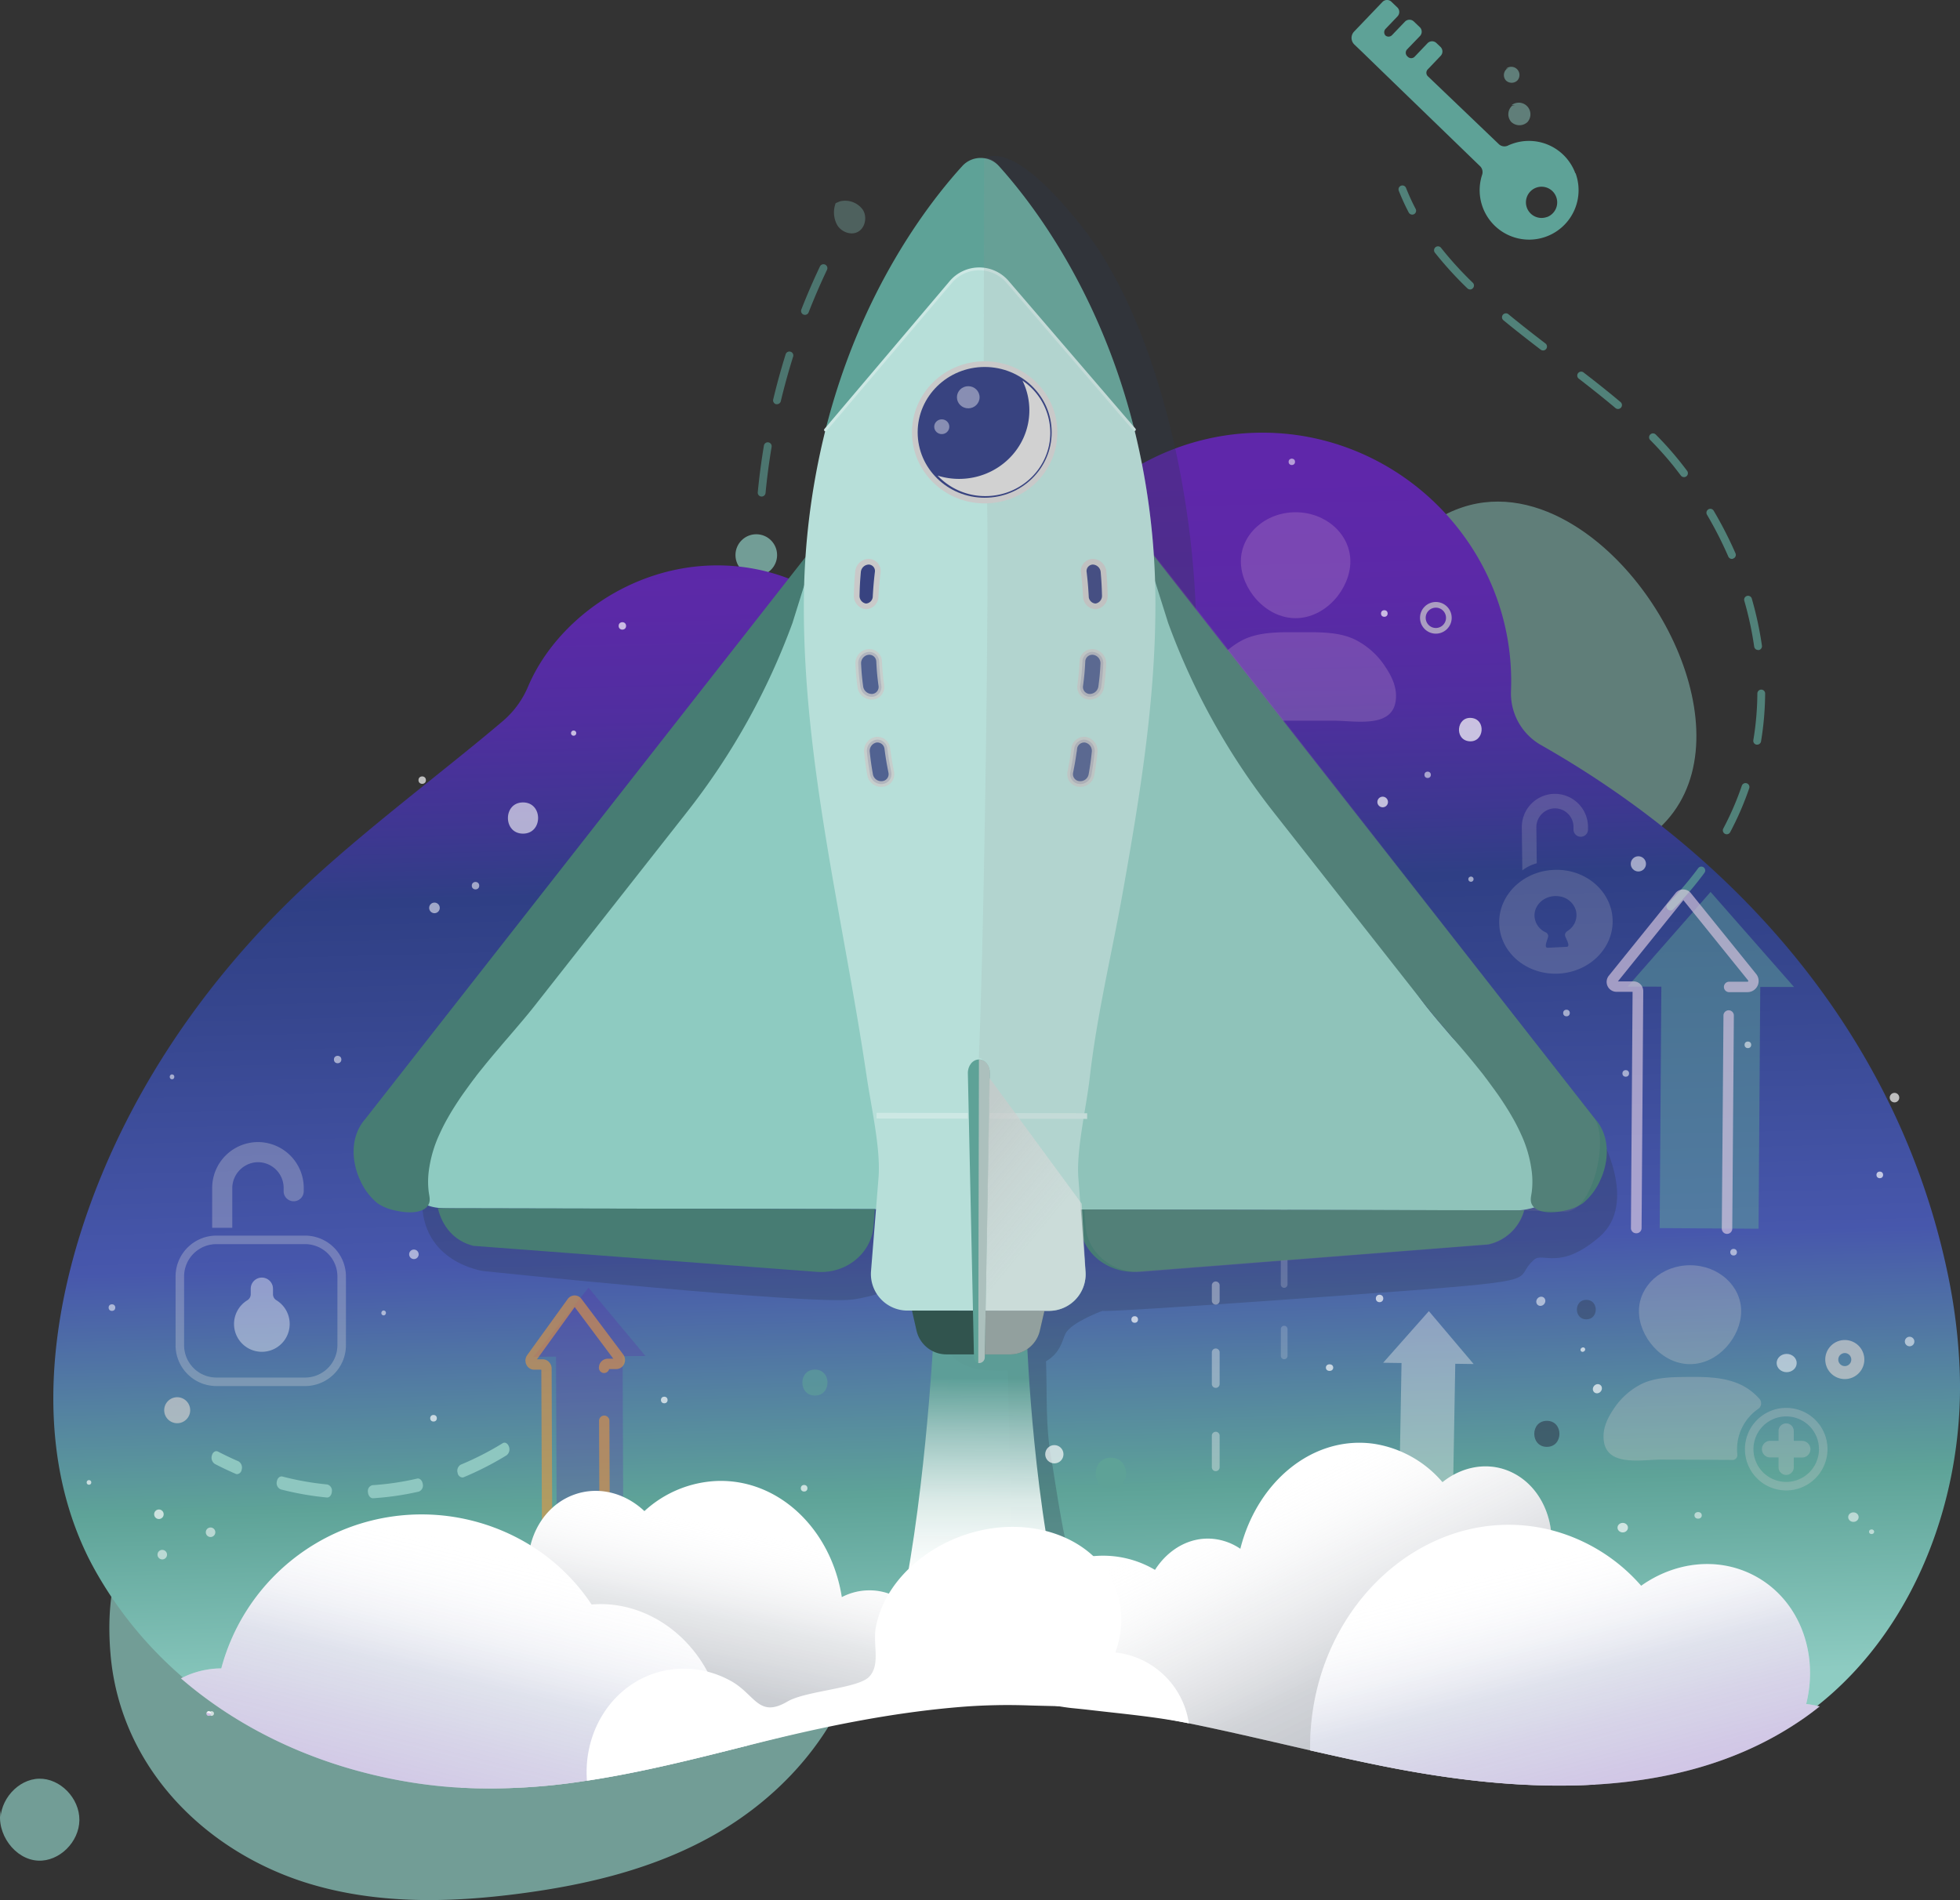 <svg xmlns="http://www.w3.org/2000/svg" xmlns:xlink="http://www.w3.org/1999/xlink" viewBox="0 0 690.33 669.39"><rect x="0" y="0" width="690.33" height="669.39" fill="#333333" stroke="none"/><defs><style>.cls-1{isolation:isolate;}.cls-2,.cls-3,.cls-38,.cls-8{fill:#8ecbc1;}.cls-2,.cls-21,.cls-22,.cls-49,.cls-6{opacity:0.7;}.cls-3,.cls-34,.cls-35{opacity:0.5;}.cls-4{fill:url(#Degradado_sin_nombre_9);}.cls-5{fill:#8ec7c0;}.cls-16,.cls-7{fill:#5ea297;}.cls-32,.cls-36,.cls-37,.cls-8,.cls-9{opacity:0.3;}.cls-10,.cls-21,.cls-27,.cls-49{fill:#cdcdcd;}.cls-11,.cls-29{fill:#2d384c;}.cls-11{opacity:0.28;}.cls-12,.cls-27{opacity:0.2;}.cls-13{fill:#f1c2df;}.cls-14,.cls-16{opacity:0.6;}.cls-15,.cls-31,.cls-43{opacity:0.8;}.cls-16,.cls-19,.cls-47,.cls-48,.cls-49,.cls-50{mix-blend-mode:multiply;}.cls-17{fill:#f8e0ef;}.cls-18,.cls-24{fill:#efefef;}.cls-18,.cls-23,.cls-26{opacity:0.4;}.cls-19{fill:#5f27aa;opacity:0.25;}.cls-20{fill:#e7973e;}.cls-22,.cls-42,.cls-45,.cls-46{fill:none;}.cls-22{stroke:#cdcdcd;}.cls-22,.cls-42,.cls-43,.cls-44,.cls-45,.cls-46{stroke-miterlimit:10;}.cls-22,.cls-43,.cls-44,.cls-45{stroke-width:2px;}.cls-25{fill:#dfdfdf;}.cls-26,.cls-28,.cls-31{fill:#fff;}.cls-30{opacity:0.85;}.cls-32{fill:url(#Degradado_sin_nombre_47);}.cls-33{fill:url(#Degradado_sin_nombre_29);}.cls-34{fill:url(#Degradado_sin_nombre_35);}.cls-35{fill:url(#Degradado_sin_nombre_33);}.cls-36{fill:url(#Degradado_sin_nombre_19);}.cls-37{fill:url(#Degradado_sin_nombre_14);}.cls-39{fill:#477c73;}.cls-40{fill:#b7dfd9;}.cls-41{fill:#31544e;}.cls-42{stroke:#000;}.cls-43,.cls-44{fill:#384380;stroke:#c9c9c9;}.cls-45,.cls-46{stroke:#cde8e4;}.cls-46{stroke-linecap:round;}.cls-47{fill:#969696;opacity:0.15;}.cls-48{fill:url(#Degradado_sin_nombre_104);}.cls-50{fill:#d1d1d1;}</style><linearGradient id="Degradado_sin_nombre_9" x1="445.85" y1="245.55" x2="458.2" y2="720.25" gradientUnits="userSpaceOnUse"><stop offset="0.02" stop-color="#5f27aa"/><stop offset="0.11" stop-color="#5b29a7"/><stop offset="0.19" stop-color="#502e9f"/><stop offset="0.27" stop-color="#3e3791"/><stop offset="0.32" stop-color="#2f3f85"/><stop offset="0.4" stop-color="#36468e"/><stop offset="0.59" stop-color="#4757ac"/><stop offset="0.77" stop-color="#5ea398"/><stop offset="0.92" stop-color="#8eccc2"/></linearGradient><linearGradient id="Degradado_sin_nombre_47" x1="173.58" y1="688.53" x2="173.08" y2="690.56" gradientUnits="userSpaceOnUse"><stop offset="0" stop-color="#fff" stop-opacity="0"/><stop offset="0.01" stop-color="#f7f7fa" stop-opacity="0.02"/><stop offset="0.25" stop-color="#2f3f84" stop-opacity="0.5"/><stop offset="0.3" stop-color="#413692" stop-opacity="0.69"/><stop offset="0.35" stop-color="#512e9f" stop-opacity="0.86"/><stop offset="0.39" stop-color="#5b29a7" stop-opacity="0.96"/><stop offset="0.41" stop-color="#5f27aa"/></linearGradient><linearGradient id="Degradado_sin_nombre_29" x1="445.37" y1="687.48" x2="446.69" y2="502.5" gradientUnits="userSpaceOnUse"><stop offset="0.21" stop-color="#fff"/><stop offset="0.27" stop-color="#fbfdfc"/><stop offset="0.33" stop-color="#eff6f5" stop-opacity="0.99"/><stop offset="0.4" stop-color="#dcebe8" stop-opacity="0.98"/><stop offset="0.46" stop-color="#c0dbd7" stop-opacity="0.96"/><stop offset="0.53" stop-color="#9dc6c0" stop-opacity="0.94"/><stop offset="0.6" stop-color="#73aea4" stop-opacity="0.91"/><stop offset="0.63" stop-color="#5ea297" stop-opacity="0.9"/></linearGradient><linearGradient id="Degradado_sin_nombre_35" x1="479.54" y1="507.62" x2="577.17" y2="704.86" gradientUnits="userSpaceOnUse"><stop offset="0.55" stop-color="#fff" stop-opacity="0"/><stop offset="0.7" stop-color="#a1a6af" stop-opacity="0.27"/><stop offset="0.87" stop-color="#4c5566" stop-opacity="0.51"/><stop offset="1" stop-color="#2d384c" stop-opacity="0.6"/></linearGradient><linearGradient id="Degradado_sin_nombre_33" x1="401.38" y1="513.86" x2="361.71" y2="705.61" gradientUnits="userSpaceOnUse"><stop offset="0.59" stop-color="#fff" stop-opacity="0"/><stop offset="0.63" stop-color="#dcdee1" stop-opacity="0.1"/><stop offset="0.76" stop-color="#7b828f" stop-opacity="0.38"/><stop offset="0.88" stop-color="#414b5d" stop-opacity="0.54"/><stop offset="1" stop-color="#2d384c" stop-opacity="0.6"/></linearGradient><linearGradient id="Degradado_sin_nombre_19" x1="634.14" y1="626.92" x2="686.68" y2="830.03" gradientUnits="userSpaceOnUse"><stop offset="0.04" stop-color="#fff" stop-opacity="0"/><stop offset="0.14" stop-color="#9aa1c3" stop-opacity="0.24"/><stop offset="0.25" stop-color="#2f3f84" stop-opacity="0.5"/><stop offset="0.33" stop-color="#413692" stop-opacity="0.69"/><stop offset="0.42" stop-color="#512e9f" stop-opacity="0.86"/><stop offset="0.49" stop-color="#5b29a7" stop-opacity="0.96"/><stop offset="0.54" stop-color="#5f27aa"/></linearGradient><linearGradient id="Degradado_sin_nombre_14" x1="277.26" y1="632.3" x2="248.35" y2="750.19" gradientUnits="userSpaceOnUse"><stop offset="0" stop-color="#fff" stop-opacity="0"/><stop offset="0.02" stop-color="#f7f7fa" stop-opacity="0.02"/><stop offset="0.39" stop-color="#2f3f84" stop-opacity="0.5"/><stop offset="0.55" stop-color="#413692" stop-opacity="0.69"/><stop offset="0.72" stop-color="#512e9f" stop-opacity="0.86"/><stop offset="0.85" stop-color="#5b29a7" stop-opacity="0.96"/><stop offset="0.94" stop-color="#5f27aa"/></linearGradient><linearGradient id="Degradado_sin_nombre_104" x1="505.77" y1="1283.44" x2="551.91" y2="1321.64" gradientTransform="translate(-76.51 -787.89) rotate(0.12)" gradientUnits="userSpaceOnUse"><stop offset="0.06" stop-color="#c9c9c9" stop-opacity="0.7"/><stop offset="0.76" stop-color="#e3e3e3" stop-opacity="0.5"/></linearGradient></defs><title>Sin título-1</title><g class="cls-1"><g id="Capa_1" data-name="Capa 1"><path class="cls-2" d="M149.47,703c12.68,22.63,35,38.92,59.94,46.32,24,7.12,49.29,6.51,73.84,3.27,23.55-3.11,47.11-8.7,68.15-20.65s39.49-30.78,48.63-55.06c5.65-15,6.88-34.32-3.46-46.07-9.26-10.53-24-11-37.15-10.83l-165.63,2.51c-16.24.24-42.72-6.1-51.43,13.38-4.19,9.37-4.44,22.49-3.53,32.68A85.52,85.52,0,0,0,149.47,703Z" transform="translate(-99.88 -85.54)"/><path class="cls-2" d="M100.13,723.15c-1.65,8.37,5,17.51,13.22,17.87,7.42.33,14.42-6.57,14.49-14.29s-6.79-14.75-14.21-14.58-14,7.54-13.56,15.24" transform="translate(-99.88 -85.54)"/><path class="cls-3" d="M654.38,270.68c37.4,23.14,62.43,87.57,23.13,111.71-15,9.2-30.4,7.67-45.12-.1-19.51-10.3-35.51-27.59-43-48.34-9.19-25.42-3-60.29,25.68-69.73C628.26,259.87,642,263,654.38,270.68Z" transform="translate(-99.88 -85.54)"/><circle class="cls-2" cx="266.37" cy="195.54" r="7.33"/><path class="cls-4" d="M790.1,568.18a203.6,203.6,0,0,0-4.21-33.9c-17.24-82.54-72.75-146.17-143.13-186.2a20.94,20.94,0,0,1-10.7-19c.06-1.47.08-3,.07-4.45-.5-49.37-42.41-88.88-91.72-86.57a87.49,87.49,0,0,0-69.56,40.22,36.68,36.68,0,0,1-28.8,16.58c-10.74.62-21.7,1.72-32.73,3.3a34.55,34.55,0,0,1-22-4.24,70.23,70.23,0,0,0-34.84-9.2c-30.1,0-56.63,19.26-66.58,42.61a32.48,32.48,0,0,1-8.73,12.07c-20.83,17.76-49.71,39.06-72,60.31-24.83,23.66-46.05,51.4-61.43,82.1-22.57,45-36.25,104.2-13.06,151.8.75,1.53,1.53,3,2.36,4.53,23.17,41.81,65.33,67.53,113,75,66.91,10.42,128-22.83,193.5-27.81,49.77-3.78,98.57,12.27,147.52,22s103.38,12.26,145.06-15.2C771.93,665.91,791.93,615.84,790.1,568.18Z" transform="translate(-99.88 -85.54)"/><path class="cls-5" d="M276.87,594a105.51,105.51,0,0,1-14.73,7.53,2.5,2.5,0,0,0-1.08,2.88,1.87,1.87,0,0,0,1.7,1.63,1.46,1.46,0,0,0,.45-.1,108.45,108.45,0,0,0,15.12-7.74,2.65,2.65,0,0,0,.81-3C278.74,594,277.72,593.43,276.87,594Z" transform="translate(-99.88 -85.54)"/><path class="cls-5" d="M246.79,606.43a96.85,96.85,0,0,1-15.74,2.32,2.09,2.09,0,0,0-1.58,2.4c.07,1.26.86,2.23,1.78,2.2h0A99.54,99.54,0,0,0,247.44,611a2.29,2.29,0,0,0,1.34-2.66C248.6,607.06,247.71,606.22,246.79,606.43Z" transform="translate(-99.88 -85.54)"/><path class="cls-5" d="M215.15,608.5a102.83,102.83,0,0,1-15.79-2.79c-.93-.24-1.81.57-2,1.82a2.41,2.41,0,0,0,1.39,2.7A104.45,104.45,0,0,0,215,613.09h.16c.87,0,1.57-1,1.61-2.14A2.2,2.2,0,0,0,215.15,608.5Z" transform="translate(-99.88 -85.54)"/><path class="cls-5" d="M183.45,604.86a1.29,1.29,0,0,1-.57-.11c-2.46-1.07-4.94-2.24-7.36-3.5a2.64,2.64,0,0,1-1-3c.32-1.19,1.29-1.78,2.17-1.32,2.36,1.22,4.77,2.37,7.18,3.41a2.56,2.56,0,0,1,1.14,2.89A1.82,1.82,0,0,1,183.45,604.86Z" transform="translate(-99.88 -85.54)"/><g class="cls-6"><path class="cls-7" d="M688.25,406.28a1.41,1.41,0,0,1-1-.4,1.39,1.39,0,0,1,0-1.95A116.36,116.36,0,0,0,698,391.39a1.37,1.37,0,0,1,2.21,1.63,117.73,117.73,0,0,1-11,12.85A1.37,1.37,0,0,1,688.25,406.28Zm19.81-26.84a1.52,1.52,0,0,1-.65-.16,1.38,1.38,0,0,1-.57-1.86,104.19,104.19,0,0,0,6.55-15.15,1.38,1.38,0,0,1,2.61.88,106.59,106.59,0,0,1-6.73,15.55A1.36,1.36,0,0,1,708.06,379.44Zm10.72-31.57-.23,0a1.37,1.37,0,0,1-1.13-1.58,104.54,104.54,0,0,0,1.42-16.45,1.38,1.38,0,0,1,1.38-1.36h0a1.37,1.37,0,0,1,1.36,1.38,107.61,107.61,0,0,1-1.45,16.88A1.39,1.39,0,0,1,718.78,347.87Zm.3-33.35a1.38,1.38,0,0,1-1.36-1.18,120.47,120.47,0,0,0-3.48-16.16,1.37,1.37,0,1,1,2.64-.76A122.59,122.59,0,0,1,720.45,313a1.39,1.39,0,0,1-1.17,1.56Zm-9.2-32.08a1.39,1.39,0,0,1-1.27-.82,135.73,135.73,0,0,0-7.52-14.76,1.38,1.38,0,0,1,.49-1.88,1.36,1.36,0,0,1,1.88.49,139.39,139.39,0,0,1,7.68,15,1.38,1.38,0,0,1-.72,1.81A1.31,1.31,0,0,1,709.88,282.44ZM693,253.62a1.39,1.39,0,0,1-1.1-.54c-.81-1.07-1.63-2.13-2.46-3.19a117.9,117.9,0,0,0-8.34-9.34,1.37,1.37,0,1,1,1.95-1.93,117.86,117.86,0,0,1,8.54,9.56c.85,1.07,1.69,2.15,2.51,3.24a1.39,1.39,0,0,1-.27,1.93A1.42,1.42,0,0,1,693,253.62Zm-23.25-24a1.36,1.36,0,0,1-.89-.33c-3.64-3.07-7.78-6.38-13-10.42a1.38,1.38,0,0,1,1.68-2.18c5.28,4.06,9.44,7.4,13.12,10.5a1.38,1.38,0,0,1-.89,2.43ZM643.36,209a1.36,1.36,0,0,1-.83-.28c-3.69-2.82-8.52-6.56-13.19-10.41a1.38,1.38,0,0,1,1.76-2.12c4.63,3.82,9.43,7.54,13.1,10.35a1.37,1.37,0,0,1-.84,2.46Zm-25.65-21.49a1.37,1.37,0,0,1-1-.39,128.16,128.16,0,0,1-11.39-12.5,1.38,1.38,0,1,1,2.16-1.71,125,125,0,0,0,11.14,12.24,1.36,1.36,0,0,1,0,1.94A1.35,1.35,0,0,1,617.71,187.53Z" transform="translate(-99.88 -85.54)"/><path class="cls-7" d="M597.27,161.14a1.4,1.4,0,0,1-1.22-.73,80.18,80.18,0,0,1-3.49-7.63,1.37,1.37,0,1,1,2.55-1,77.13,77.13,0,0,0,3.38,7.36,1.39,1.39,0,0,1-.58,1.86A1.43,1.43,0,0,1,597.27,161.14Z" transform="translate(-99.88 -85.54)"/></g><path class="cls-8" d="M394.21,157.1a9.23,9.23,0,0,0,.59,7.81c1.45,2.28,4.55,3.56,7,2.43,2.78-1.28,3.62-5.28,2-7.87a7.68,7.68,0,0,0-8.08-3" transform="translate(-99.88 -85.54)"/><path class="cls-7" d="M654.73,146.59a17.42,17.42,0,0,0-22.36-10.34c-.49.18-1,.38-1.41.59a2.86,2.86,0,0,1-3.2-.54l-25-23.92a1.71,1.71,0,0,1,0-2.41l4.55-4.77a2.23,2.23,0,0,0-.08-3.14l-1.43-1.36a2.22,2.22,0,0,0-3.14.07l-4.54,4.76a1.7,1.7,0,0,1-2.41,0l-.18-.17a1.72,1.72,0,0,1-.06-2.42L600,98.24a2.22,2.22,0,0,0-.07-3.14l-2.1-2a2.21,2.21,0,0,0-3.13.08l-4.53,4.73a1.7,1.7,0,0,1-2.41.06l.15.14a1.72,1.72,0,0,1,0-2.42l4.2-4.4a2.23,2.23,0,0,0-.08-3.14l-2.09-2a2.22,2.22,0,0,0-3.14.07l-10,10.45a3.23,3.23,0,0,0,.09,4.55l3,2.87,2.95,2.87,8.56,8.3,29.79,28.84a2.93,2.93,0,0,1,.71,3,17.42,17.42,0,1,0,32.9-.57Zm-10,15.39a5.5,5.5,0,1,1,3.26-7.06A5.5,5.5,0,0,1,644.76,162Z" transform="translate(-99.88 -85.54)"/><path class="cls-3" d="M633.5,122.58l-1,.17a4.08,4.08,0,0,0-.39,5.7,4.16,4.16,0,0,0,5.74.11,4.1,4.1,0,0,0-5.54-6" transform="translate(-99.88 -85.54)"/><path class="cls-3" d="M631.22,109.74l-.69.12a2.85,2.85,0,0,0-.27,4,2.91,2.91,0,0,0,4,.08,2.88,2.88,0,0,0-3.89-4.23" transform="translate(-99.88 -85.54)"/><g class="cls-9"><path class="cls-10" d="M713.13,547.44c0,8.94-8,18.67-18,18.67s-18-9.73-18-18.67,8-16.17,18-16.17S713.13,538.51,713.13,547.44Z" transform="translate(-99.88 -85.54)"/><path class="cls-10" d="M711.69,596.06a17.33,17.33,0,0,0,.1,1.91,1.73,1.73,0,0,1-1.77,1.9c-5.47-.09-19.22-.11-25-.13-7.44,0-20.57,2.89-20.36-8.43.07-3.32,1.58-6.45,3.43-9.2a25.46,25.46,0,0,1,10.35-9.21c4.83-2.15,10.29-2.24,15.58-2.28,6.92-.06,14.21,0,20.22,3.38a20.94,20.94,0,0,1,5.32,4.32,2.38,2.38,0,0,1-.4,3.54A17.26,17.26,0,0,0,711.69,596.06Z" transform="translate(-99.88 -85.54)"/><path class="cls-10" d="M729,610.6a14.54,14.54,0,1,1,14.54-14.54A14.56,14.56,0,0,1,729,610.6Zm0-26.08a11.54,11.54,0,1,0,11.54,11.54A11.55,11.55,0,0,0,729,584.52Z" transform="translate(-99.88 -85.54)"/><path class="cls-10" d="M734.77,593.13h-3.11v-3.47a2.68,2.68,0,1,0-5.36,0v3.47h-3.1a2.93,2.93,0,0,0,0,5.85h3.1v3.47a2.68,2.68,0,1,0,5.36,0V599h3.11a2.93,2.93,0,0,0,0-5.85Z" transform="translate(-99.88 -85.54)"/></g><path class="cls-11" d="M663.41,485.5,521.22,310.33c0-52-15-114-40.92-145.79C475,158,455.47,133.73,445,142.26l-4.53,5L415.22,283.33s-166,202-166.64,224.54,21.64,25.46,21.64,25.46,115,12,130,10,31-12,31-12-10,35.92,17,37c2.45.1,4.66.08,6.66,0l1.34,65c0,1.12,20.64,5.4,23,6-3.59-.94-8.1-35.06-9-39.58-2.2-11.69-1.47-22.87-1.92-34.65,5.2-3.05,5.7-7.43,6.87-9.77,2-3.92,12.56-7.84,13-8-.16.07.43.67,79-5,83-6,64-5,73-13,3.17-2.82,9,4,23-8S663.41,485.5,663.41,485.5Z" transform="translate(-99.88 -85.54)"/><g class="cls-12"><path class="cls-13" d="M575.49,283.31c0,9.59-8.64,20-19.29,20s-19.28-10.44-19.28-20S545.55,266,556.2,266,575.49,273.73,575.49,283.31Z" transform="translate(-99.88 -85.54)"/><path class="cls-13" d="M569.71,339.43c8,0,22.08,3.11,21.86-9-.07-3.57-1.7-6.92-3.69-9.87a27.25,27.25,0,0,0-11.1-9.88c-4.4-2-9.29-2.33-14.14-2.42H552.36c-4.85.09-9.73.46-14.13,2.42a27.13,27.13,0,0,0-11.1,9.88c-2,3-3.62,6.3-3.69,9.87-.22,12.15,13.87,9,21.85,9Z" transform="translate(-99.88 -85.54)"/></g><g class="cls-14"><path class="cls-7" d="M368.09,260.46H368a1.37,1.37,0,0,1-1.23-1.5c.53-5.49,1.26-11,2.17-16.45a1.37,1.37,0,1,1,2.71.45c-.9,5.37-1.62,10.84-2.14,16.27A1.38,1.38,0,0,1,368.09,260.46Zm5.44-32.53a1.12,1.12,0,0,1-.32,0,1.38,1.38,0,0,1-1-1.66c1.28-5.36,2.77-10.74,4.41-16a1.38,1.38,0,0,1,2.63.82c-1.63,5.19-3.1,10.51-4.37,15.81A1.37,1.37,0,0,1,373.53,227.93Zm9.87-31.47a1.43,1.43,0,0,1-.5-.09,1.38,1.38,0,0,1-.78-1.79c2-5.13,4.22-10.25,6.58-15.23a1.38,1.38,0,0,1,2.49,1.18c-2.34,4.92-4.53,10-6.51,15.06A1.38,1.38,0,0,1,383.4,196.46Z" transform="translate(-99.88 -85.54)"/></g><g class="cls-15"><polygon class="cls-16" points="631.88 347.71 602.48 314.21 573.24 347.56 585.14 347.59 584.55 432.64 619.38 432.87 619.98 347.68 631.88 347.71"/><g class="cls-6"><path class="cls-17" d="M708.13,520.22h0a1.84,1.84,0,0,1-1.82-1.85l.59-75.1a1.84,1.84,0,0,1,1.84-1.82h0a1.83,1.83,0,0,1,1.82,1.85L710,518.4A1.84,1.84,0,0,1,708.13,520.22Z" transform="translate(-99.88 -85.54)"/></g><g class="cls-6"><path class="cls-17" d="M676.13,520h0a1.82,1.82,0,0,1-1.82-1.84l.58-83.22h-5.67a3.48,3.48,0,0,1-2.7-5.66L690,400.18a3.46,3.46,0,0,1,2.71-1.3h0a3.44,3.44,0,0,1,2.71,1.3l23,28.48a3.93,3.93,0,0,1-3.05,6.4h-6.61a1.84,1.84,0,0,1,0-3.67h6.61a.23.23,0,0,0,.23-.15.25.25,0,0,0,0-.28l-22.82-28.3-23.06,28.61,5.47,0a3.42,3.42,0,0,1,2.46,1,3.46,3.46,0,0,1,1,2.47l-.59,83.4A1.82,1.82,0,0,1,676.13,520Z" transform="translate(-99.88 -85.54)"/></g></g><polygon class="cls-18" points="519.03 480.53 503.26 461.89 487.16 480.08 493.63 480.17 492.72 531.58 511.65 531.91 512.56 480.44 519.03 480.53"/><polygon class="cls-19" points="227.32 477.69 207.29 453.63 187.83 478 195.84 477.93 196.09 545.52 219.55 545.44 219.3 477.75 227.32 477.69"/><g class="cls-14"><path class="cls-20" d="M293.87,632.88a3,3,0,0,1-2.23-1,3.2,3.2,0,0,1-.87-2.21l-.23-61.61-2.47,0a3,3,0,0,1-2.75-1.69,3.28,3.28,0,0,1,.24-3.44L299.8,543.2a3,3,0,0,1,2.46-1.29h0a3,3,0,0,1,2.44,1.24l14.67,19.53a3.25,3.25,0,0,1,.31,3.43,3.05,3.05,0,0,1-2.73,1.74l-2.53,0a1.83,1.83,0,0,1-1.77,1.39h0a1.83,1.83,0,0,1-1.83-1.83,3.16,3.16,0,0,1,3.07-3.22l2,0L302.3,546,289,564.41h2a2.94,2.94,0,0,1,2.17.89,3.23,3.23,0,0,1,1,2.3l.23,61.62,16.62-.06-.15-43.09a1.82,1.82,0,0,1,1.82-1.84h0a1.83,1.83,0,0,1,1.83,1.83l.16,43.54a3.15,3.15,0,0,1-3.09,3.22l-17.76.07Z" transform="translate(-99.88 -85.54)"/></g><circle class="cls-21" cx="62.41" cy="496.8" r="4.58"/><g class="cls-6"><path class="cls-10" d="M749.65,571.37a6.88,6.88,0,1,1,6.26-9.7h0a6.88,6.88,0,0,1-6.26,9.7Zm0-9.17a2.22,2.22,0,0,0-.94.21,2.29,2.29,0,1,0,3,1.14h0A2.31,2.31,0,0,0,749.64,562.2Z" transform="translate(-99.88 -85.54)"/></g><circle class="cls-22" cx="505.72" cy="217.65" r="4.58"/><g class="cls-23"><path class="cls-24" d="M528.07,603.81a1.37,1.37,0,0,1-1.37-1.38v-11a1.38,1.38,0,1,1,2.75,0v11A1.38,1.38,0,0,1,528.07,603.81Zm0-29.34a1.37,1.37,0,0,1-1.37-1.38v-11a1.38,1.38,0,1,1,2.75,0v11A1.38,1.38,0,0,1,528.07,574.47Zm0-29.34a1.37,1.37,0,0,1-1.37-1.38v-5.5a1.38,1.38,0,0,1,2.75,0v5.5A1.38,1.38,0,0,1,528.07,545.13Z" transform="translate(-99.88 -85.54)"/></g><g class="cls-12"><path class="cls-24" d="M552.17,564.38A1.18,1.18,0,0,1,551,563.2v-9.43a1.18,1.18,0,0,1,2.36,0v9.43A1.18,1.18,0,0,1,552.17,564.38Zm0-25.15a1.18,1.18,0,0,1-1.18-1.18v-9.43a1.18,1.18,0,0,1,2.36,0v9.43A1.18,1.18,0,0,1,552.17,539.23Zm0-25.15A1.18,1.18,0,0,1,551,512.9v-4.72a1.18,1.18,0,0,1,2.36,0v4.72A1.18,1.18,0,0,1,552.17,514.08Z" transform="translate(-99.88 -85.54)"/></g><g class="cls-9"><path class="cls-25" d="M207.34,573.83H176.09a14.39,14.39,0,0,1-14.37-14.38V535.21a14.39,14.39,0,0,1,14.37-14.38h31.25a14.4,14.4,0,0,1,14.38,14.38v24.24A14.4,14.4,0,0,1,207.34,573.83Zm-31.25-50a11.38,11.38,0,0,0-11.37,11.38v24.24a11.39,11.39,0,0,0,11.37,11.38h31.25a11.4,11.4,0,0,0,11.38-11.38V535.21a11.39,11.39,0,0,0-11.38-11.38Z" transform="translate(-99.88 -85.54)"/></g><path class="cls-26" d="M201.91,551.94A9.8,9.8,0,1,1,187,543.6a2.49,2.49,0,0,0,1.19-2.12v-1.94a3.92,3.92,0,1,1,7.84,0v1.94a2.45,2.45,0,0,0,1.18,2.1A9.78,9.78,0,0,1,201.91,551.94Z" transform="translate(-99.88 -85.54)"/><g class="cls-9"><path class="cls-25" d="M190.74,487.88h0A16.17,16.17,0,0,0,174.61,504v14.08h7.08V504.28a9.21,9.21,0,0,1,8.17-9.27,9.05,9.05,0,0,1,9.92,9v1.18a3.54,3.54,0,0,0,7.08,0V504A16.17,16.17,0,0,0,190.74,487.88Z" transform="translate(-99.88 -85.54)"/></g><path class="cls-27" d="M647,392c-11,.54-19.56,9.16-19.07,19.25s9.83,17.82,20.86,17.28,19.56-9.15,19.06-19.24S658,391.41,647,392Zm4.92,21.59a1.55,1.55,0,0,0-.83,1.51c.21,1,2.17,3.95.53,4l-6.57.32c-1.64.08,0-3,.13-4.07a1.53,1.53,0,0,0-1-1.41,6.66,6.66,0,0,1-3.83-5.59c-.21-4.22,3.84-7.74,8.67-7.05a7.07,7.07,0,0,1,5.86,4.82A6.55,6.55,0,0,1,651.91,413.54Z" transform="translate(-99.88 -85.54)"/><g class="cls-12"><path class="cls-10" d="M647.4,365.2h0A11.68,11.68,0,0,0,635.88,377l.17,15.17a14.86,14.86,0,0,1,5.09-2.51L641,377.12a6.67,6.67,0,0,1,5.83-6.77,6.55,6.55,0,0,1,7.25,6.43v.85a2.56,2.56,0,1,0,5.11-.06v-.85A11.68,11.68,0,0,0,647.4,365.2Z" transform="translate(-99.88 -85.54)"/></g><g class="cls-14"><path class="cls-28" d="M284.09,379.22c7.08,0,7.09-11,0-11s-7.09,11,0,11Z" transform="translate(-99.88 -85.54)"/></g><path class="cls-7" d="M491.14,610.06c7.08,0,7.09-11,0-11s-7.09,11,0,11Z" transform="translate(-99.88 -85.54)"/><g class="cls-6"><path class="cls-28" d="M617.34,346.68c5.29.5,6.08-7.71.79-8.22s-6.08,7.71-.79,8.22Z" transform="translate(-99.88 -85.54)"/></g><g class="cls-14"><path class="cls-29" d="M644.7,595.25c5.9,0,5.91-9.17,0-9.17s-5.91,9.17,0,9.17Z" transform="translate(-99.88 -85.54)"/></g><g class="cls-23"><path class="cls-29" d="M658.6,550.33c4.42,0,4.43-6.88,0-6.88s-4.43,6.88,0,6.88Z" transform="translate(-99.88 -85.54)"/></g><g class="cls-14"><path class="cls-7" d="M386.91,577.18c5.9,0,5.91-9.16,0-9.16s-5.91,9.16,0,9.16Z" transform="translate(-99.88 -85.54)"/></g><g class="cls-15"><g class="cls-30"><circle class="cls-28" cx="662.08" cy="413.9" r="1.17"/><circle class="cls-31" cx="672.58" cy="472.6" r="1.68"/><circle class="cls-31" cx="610.59" cy="441.13" r="1.17"/><circle class="cls-31" cx="572.6" cy="378.15" r="1.17"/><circle class="cls-31" cx="615.62" cy="368.08" r="1.17"/><circle class="cls-31" cx="551.73" cy="356.87" r="1.17"/><circle class="cls-28" cx="667.26" cy="386.68" r="1.68"/><circle class="cls-31" cx="577.05" cy="304.33" r="2.68"/></g><g class="cls-30"><ellipse class="cls-28" cx="657.37" cy="560.97" rx="0.85" ry="0.75" transform="translate(-300.43 371.54) rotate(-33.57)"/><ellipse class="cls-31" cx="642.56" cy="543.92" rx="1.68" ry="1.53" transform="translate(-289.66 584.64) rotate(-48.87)"/><ellipse class="cls-31" cx="652.79" cy="534.46" rx="1.84" ry="1.68"/><ellipse class="cls-28" cx="571.54" cy="538.17" rx="1.84" ry="1.68"/><ellipse class="cls-31" cx="659.19" cy="539.61" rx="0.9" ry="0.82"/><ellipse class="cls-28" cx="662.48" cy="574.71" rx="1.68" ry="1.53" transform="translate(-306.03 610.19) rotate(-48.87)"/><ellipse class="cls-31" cx="598.09" cy="533.84" rx="1.29" ry="1.17"/><ellipse class="cls-28" cx="468.28" cy="481.79" rx="1.29" ry="1.17"/><ellipse class="cls-31" cx="629.28" cy="480.18" rx="3.53" ry="3.22"/></g><g class="cls-30"><circle class="cls-28" cx="486.99" cy="282.53" r="1.87"/><circle class="cls-31" cx="552.93" cy="418.28" r="1.87"/><circle class="cls-28" cx="485.89" cy="457.43" r="1.31"/><circle class="cls-31" cx="518.08" cy="309.72" r="0.92"/></g><g class="cls-30"><circle class="cls-28" cx="283.22" cy="524.29" r="1.17"/><circle class="cls-28" cx="399.65" cy="464.84" r="1.17"/><circle class="cls-28" cx="233.96" cy="493.2" r="1.17"/><circle class="cls-28" cx="371.35" cy="512.31" r="3.22"/></g><g class="cls-30"><ellipse class="cls-31" cx="234.99" cy="548.04" rx="0.86" ry="0.81" transform="translate(-445.99 596.25) rotate(-79.75)"/><circle class="cls-31" cx="145.78" cy="441.88" r="1.68"/><circle class="cls-28" cx="166.71" cy="561.76" r="1.68"/><circle class="cls-31" cx="74.16" cy="539.79" r="1.68"/><circle class="cls-28" cx="31.34" cy="522.24" r="0.82"/><circle class="cls-28" cx="152.69" cy="499.63" r="1.17"/><circle class="cls-31" cx="39.43" cy="460.65" r="1.17"/><circle class="cls-28" cx="55.97" cy="533.45" r="1.68"/><path class="cls-28" d="M175.24,689.24a.82.82,0,1,1-.77-.87A.81.81,0,0,1,175.24,689.24Z" transform="translate(-99.88 -85.54)"/></g><g class="cls-30"><circle class="cls-31" cx="153.02" cy="319.84" r="1.87"/><circle class="cls-28" cx="202.04" cy="258.27" r="0.92"/></g><g class="cls-30"><ellipse class="cls-31" cx="160.48" cy="464.9" rx="0.86" ry="0.81" transform="translate(-408.35 527.61) rotate(-88.5)"/><circle class="cls-31" cx="57.15" cy="547.68" r="1.68"/></g><g class="cls-30"><circle class="cls-28" cx="219.2" cy="220.5" r="1.31"/><circle class="cls-31" cx="118.92" cy="373.26" r="1.31"/><circle class="cls-31" cx="167.48" cy="312.01" r="1.31"/><circle class="cls-28" cx="148.7" cy="274.83" r="1.31"/></g><g class="cls-30"><circle class="cls-28" cx="487.57" cy="216.13" r="1.17"/></g><g class="cls-30"><circle class="cls-31" cx="454.99" cy="162.7" r="1.13"/><circle class="cls-31" cx="502.83" cy="272.96" r="1.13"/></g></g><path class="cls-28" d="M174.23,689.24a.82.82,0,1,1-.76-.87A.81.81,0,0,1,174.23,689.24Z" transform="translate(-99.88 -85.54)"/><path class="cls-32" d="M174.23,689.24a.82.82,0,1,1-.76-.87A.81.81,0,0,1,174.23,689.24Z" transform="translate(-99.88 -85.54)"/><path class="cls-33" d="M461.6,558s2.29,61,13.75,100.85c3.49,12.12-62.76,13.15-59.59,0C425.39,618.93,428.6,558,428.6,558Z" transform="translate(-99.88 -85.54)"/><path class="cls-28" d="M671.11,667.06c0,1,0,2.09,0,3.22a140.75,140.75,0,0,1-1.34,15.55,124.35,124.35,0,0,1-3.2,15.79c-.24.88-.49,1.74-.77,2.58a53.17,53.17,0,0,1-4.14,10c-24.65,1.45-50.15-1.61-74.32-6.42-8.65-1.73-17.31-3.65-26-5.62-14.24-3.24-28.48-6.63-42.75-9.53-11.46-2.32-23-4.33-34.47-5.67-2.13-.25-4.27-.47-6.4-.68-5-.48-10.09-.82-15.14-1-4-.14-8-.19-11.95-.1A53.54,53.54,0,0,1,454.42,658c5.16-12.07,14.81-21.11,27.09-23.7a33,33,0,0,1,3.52-.55,35.91,35.91,0,0,1,21.65,4.84c4.81-7.53,12.78-12,21.24-10.84a20.6,20.6,0,0,1,8.82,3.41c6-23.88,25.72-40,47-37a39.63,39.63,0,0,1,24.19,13.53c7.28-5.84,16.81-7.4,25-3.17,7.4,3.82,12.06,11.43,13.19,20a32.39,32.39,0,0,1-.39,10.55C659.84,636.46,671,650.26,671.11,667.06Z" transform="translate(-99.88 -85.54)"/><path class="cls-28" d="M477.73,686.31c-5-.48-10.09-.82-15.14-1-4-.14-8-.19-11.95-.1-3.71.07-7.41.24-11.14.52-25.88,2-51.07,8.34-76.22,14.7-18.84,4.76-37.65,9.52-56.69,12.4a215.11,215.11,0,0,1-44.36,2.49c-3.24-7.48-4.76-18.05-5.21-27.9a133.7,133.7,0,0,1,.14-15.27c.08-1.1.17-2.15.28-3.14,1.72-16.34,14.28-28.59,28.58-28.44a30.18,30.18,0,0,1,.71-10.64c2-8.09,7.4-14.87,15.12-17.76,8.71-3.26,18.16-.73,25,5.71a40.17,40.17,0,0,1,25.67-10.62c21.75-.69,40.12,17.08,43.85,40.93a21,21,0,0,1,9.22-2.39,20.54,20.54,0,0,1,7.36,1.16,23.9,23.9,0,0,1,13,11.62,36.94,36.94,0,0,1,25.79-1.54c.92.3,1.83.62,2.71,1a37.73,37.73,0,0,1,17.78,15.19A44.89,44.89,0,0,1,477.73,686.31Z" transform="translate(-99.88 -85.54)"/><path class="cls-34" d="M671.11,667.06c0,1,0,2.09,0,3.22a140.75,140.75,0,0,1-1.34,15.55,124.35,124.35,0,0,1-3.2,15.79c-.24.88-.49,1.74-.77,2.58a53.17,53.17,0,0,1-4.14,10c-24.65,1.45-50.15-1.61-74.32-6.42-8.65-1.73-17.31-3.65-26-5.62-14.24-3.24-28.48-6.63-42.75-9.53-11.46-2.32-23-4.33-34.47-5.67-2.13-.25-4.27-.47-6.4-.68-5-.48-10.09-.82-15.14-1-4-.14-8-.19-11.95-.1A53.54,53.54,0,0,1,454.42,658c5.16-12.07,14.81-21.11,27.09-23.7a33,33,0,0,1,3.52-.55,35.91,35.91,0,0,1,21.65,4.84c4.81-7.53,12.78-12,21.24-10.84a20.6,20.6,0,0,1,8.82,3.41c6-23.88,25.72-40,47-37a39.63,39.63,0,0,1,24.19,13.53c7.28-5.84,16.81-7.4,25-3.17,7.4,3.82,12.06,11.43,13.19,20a32.39,32.39,0,0,1-.39,10.55C659.84,636.46,671,650.26,671.11,667.06Z" transform="translate(-99.88 -85.54)"/><path class="cls-35" d="M477.73,686.31c-5-.48-10.09-.82-15.14-1-4-.14-8-.19-11.95-.1-3.71.07-7.41.24-11.14.52-25.88,2-51.07,8.34-76.22,14.7-18.84,4.76-37.65,9.52-56.69,12.4a215.11,215.11,0,0,1-44.36,2.49c-3.24-7.48-4.76-18.05-5.21-27.9a133.7,133.7,0,0,1,.14-15.27c.08-1.1.17-2.15.28-3.14,1.72-16.34,14.28-28.59,28.58-28.44a30.18,30.18,0,0,1,.71-10.64c2-8.09,7.4-14.87,15.12-17.76,8.71-3.26,18.16-.73,25,5.71a40.17,40.17,0,0,1,25.67-10.62c21.75-.69,40.12,17.08,43.85,40.93a21,21,0,0,1,9.22-2.39,20.54,20.54,0,0,1,7.36,1.16,23.9,23.9,0,0,1,13,11.62,36.94,36.94,0,0,1,25.79-1.54c.92.3,1.83.62,2.71,1a37.73,37.73,0,0,1,17.78,15.19A44.89,44.89,0,0,1,477.73,686.31Z" transform="translate(-99.88 -85.54)"/><path class="cls-28" d="M740.78,686.68q-3.9,3.14-8.12,5.9c-21.19,14-45.66,20.18-71,21.65-24.65,1.45-50.15-1.61-74.32-6.42-8.65-1.73-17.31-3.65-26-5.62a84.46,84.46,0,0,1,1-14.54c6.41-41.19,41.43-69.95,78.23-64.23,1.9.3,3.76.68,5.6,1.14a62.89,62.89,0,0,1,31.74,19.62c11.74-8.33,26.77-10.29,39.51-3.75,15.22,7.82,22.5,25.39,19.18,42.82-.16.87-.36,1.73-.57,2.59A38.79,38.79,0,0,1,740.78,686.68Z" transform="translate(-99.88 -85.54)"/><path class="cls-36" d="M740.78,686.68q-3.9,3.14-8.12,5.9c-21.19,14-45.66,20.18-71,21.65-24.65,1.45-50.15-1.61-74.32-6.42-8.65-1.73-17.31-3.65-26-5.62a84.46,84.46,0,0,1,1-14.54c6.41-41.19,41.43-69.95,78.23-64.23,1.9.3,3.76.68,5.6,1.14a62.89,62.89,0,0,1,31.74,19.62c11.74-8.33,26.77-10.29,39.51-3.75,15.22,7.82,22.5,25.39,19.18,42.82-.16.87-.36,1.73-.57,2.59A38.79,38.79,0,0,1,740.78,686.68Z" transform="translate(-99.88 -85.54)"/><path class="cls-28" d="M363.28,700.44c-18.84,4.76-37.65,9.52-56.69,12.4a215.11,215.11,0,0,1-44.36,2.49,166.2,166.2,0,0,1-16.61-1.73c-30.85-4.8-59.4-17.27-82-36.79a31,31,0,0,1,14.2-3.52,73,73,0,0,1,108.91-43.35,70.24,70.24,0,0,1,21.52,20.84c16.34-1.41,32.42,8,40.78,23.63a49.29,49.29,0,0,1,5.83,23.26A51.89,51.89,0,0,1,363.28,700.44Z" transform="translate(-99.88 -85.54)"/><path class="cls-37" d="M363.28,700.44c-18.84,4.76-37.65,9.52-56.69,12.4a215.11,215.11,0,0,1-44.36,2.49,166.2,166.2,0,0,1-16.61-1.73c-30.85-4.8-59.4-17.27-82-36.79a31,31,0,0,1,14.2-3.52,73,73,0,0,1,108.91-43.35,70.24,70.24,0,0,1,21.52,20.84c16.34-1.41,32.42,8,40.78,23.63a49.29,49.29,0,0,1,5.83,23.26A51.89,51.89,0,0,1,363.28,700.44Z" transform="translate(-99.88 -85.54)"/><path class="cls-28" d="M494.7,658.72a34.44,34.44,0,0,1-2,9,42.2,42.2,0,0,1-10.5,15.68,35.89,35.89,0,0,1,1.95,3.62c-2.13-.25-16.49-.5-21.54-.67-4-.14-8-.19-11.95-.1-3.71.07-7.41.24-11.14.52-25.88,2-51.07,7.34-76.22,13.7-18.84,4.76-37.65,9.52-56.69,12.4-1.36-17.71,9.18-34.1,25.79-38.44a33.53,33.53,0,0,1,16.65,0,35.21,35.21,0,0,1,8.35,3.34c8.54,4.8,9.64,13.17,19.86,7.18,6.45-3.77,24.63-4.57,28.67-8.63,4.21-4.23,1.28-11.63,2.43-17.57A36,36,0,0,1,412.91,647c5.88-9.77,16-17.08,26.64-20.7,17.21-5.86,34.87-2.42,45.48,7.51a30.39,30.39,0,0,1,9.67,24.94Z" transform="translate(-99.88 -85.54)"/><path class="cls-28" d="M518.6,692.66c-11.46-2.32-23-3.33-34.47-4.67-2.13-.25-4.27-.47-6.4-.68-5-.48-10.09-1.82-15.14-2a29.35,29.35,0,0,1,27-17.79,29,29,0,0,1,3.11.16A29.33,29.33,0,0,1,518.6,692.66Z" transform="translate(-99.88 -85.54)"/><path class="cls-38" d="M651.32,502.66v.1c-.1,5.13-11.83,9.19-17.08,9.18l-377-.73c-12.42,0-12.36-7-9.93-13.74,17.46-48.2,125.18-184.79,133-206l8.47-17.95,58.16-60.24,58.24,69.52s79.18,134.55,97,157.25c2.42,3.08,5.25,6.39,8.25,9.88C623,464.57,651.67,482.34,651.32,502.66Z" transform="translate(-99.88 -85.54)"/><path class="cls-39" d="M651.08,512c-4.31,1-9.29,1-11.28-1.57-1.23-1.58-.66-3.25-.42-5a29,29,0,0,0,0-7.15,44,44,0,0,0-3.84-13.3c-.78-1.72-1.65-3.46-2.61-5.17-.58-1-1.17-2.05-1.8-3.07-1.24-2-2.58-4.07-4-6.07-.25-.33-.48-.67-.71-1-1-1.33-1.94-2.65-2.94-4-.25-.31-.51-.64-.76-1-.75-1-1.52-1.94-2.3-2.9-1.79-2.24-3.62-4.44-5.44-6.57l-1.55-1.83c-.52-.59-1-1.2-1.54-1.78s-1-1.19-1.5-1.77c-3-3.5-5.84-6.81-8.26-9.89l-53.54-68.1A242.33,242.33,0,0,1,511.32,305l-9.1-28.86a0,0,0,0,1,0,0l159.48,203.6c5.28,6,5,14.66,1.82,21.54a22,22,0,0,1-6.14,8.15A17.17,17.17,0,0,1,651.08,512Z" transform="translate(-99.88 -85.54)"/><path class="cls-39" d="M239.18,512c4.31,1,9.3,1,11.28-1.57,1.23-1.58.66-3.25.42-5a29,29,0,0,1,0-7.15,44,44,0,0,1,3.85-13.3c.78-1.72,1.65-3.46,2.61-5.17.57-1,1.17-2.05,1.79-3.07,1.25-2,2.58-4.07,4-6.07.25-.33.48-.67.72-1q1.43-2,2.93-4c.25-.31.51-.64.76-1,.75-1,1.52-1.94,2.3-2.9,1.79-2.24,3.63-4.44,5.45-6.57l1.54-1.83c.53-.59,1-1.2,1.54-1.78l1.51-1.77c3-3.5,5.84-6.81,8.25-9.89l53.54-68.1A242.62,242.62,0,0,0,379,305L388,276.16s0,0,0,0L228.53,479.75c-5.27,6-5,14.66-1.82,21.54a22,22,0,0,0,6.14,8.15A17.32,17.32,0,0,0,239.18,512Z" transform="translate(-99.88 -85.54)"/><path class="cls-39" d="M500.83,533.53,624,523.93a16.9,16.9,0,0,0,12.7-12l-156.87-.31.45,5.72C481,527.07,490.28,534.35,500.83,533.53Z" transform="translate(-99.88 -85.54)"/><path class="cls-39" d="M387.57,533.6l-121-9.17c-6.93-1.77-10.95-7-12.47-13.24l153.92.3-.47,6C406.78,527.15,397.82,534.37,387.57,533.6Z" transform="translate(-99.88 -85.54)"/><path class="cls-7" d="M499.42,236.88l-44.74-52.11a13.14,13.14,0,0,0-19.87.06L390.62,237C403,187.82,427.27,156.69,438.84,144a8.71,8.71,0,0,1,12.83,0C463.16,156.73,487.24,187.86,499.42,236.88Z" transform="translate(-99.88 -85.54)"/><path class="cls-40" d="M506.83,299.29c-.07,33.68-5.53,67-11.41,100.12-3.75,21.19-9.14,43.32-11.67,65.35-.49,4.35-1.32,9.13-2.11,14-1.25,7.72-2.42,15.53-1.94,21.83l2.52,33.05a12.89,12.89,0,0,1-13.05,13.7l-49.52-.1a12.88,12.88,0,0,1-13-13.75l2.65-33c.5-6.35-.57-14.16-1.85-21.84-.8-4.84-1.69-9.62-2.33-13.94C397,409.69,382.92,354.76,383,299.05A255.62,255.62,0,0,1,390.62,237l44.19-52.14a13.14,13.14,0,0,1,19.87-.06l44.74,52.11A255.25,255.25,0,0,1,506.83,299.29Z" transform="translate(-99.88 -85.54)"/><path class="cls-41" d="M467.74,547.3l-1.64,7.1a10.81,10.81,0,0,1-10.61,8.27l-22.21,0a10.8,10.8,0,0,1-10.58-8.32l-1.61-7.11" transform="translate(-99.88 -85.54)"/><path class="cls-42" d="M444.21,510.46a19.88,19.88,0,0,0,.55-2.57s0,0,0,0" transform="translate(-99.88 -85.54)"/><path class="cls-7" d="M444.66,458.79h0c2.16,0,3.91,2.2,3.86,4.87l-1.8,100c-.15,2.8-3.64,2.81-3.8,0l-2.15-100C440.71,461,442.47,458.78,444.66,458.79Z" transform="translate(-99.88 -85.54)"/><path class="cls-43" d="M407.16,331h0a3.44,3.44,0,0,0,3.13-4c-.44-3.33-.59-5-.77-8.37a3.47,3.47,0,0,0-3.81-3.41h0a4,4,0,0,0-3.55,4.13c.17,3.3.32,4.95.75,8.22A4.09,4.09,0,0,0,407.16,331Z" transform="translate(-99.88 -85.54)"/><path class="cls-43" d="M410.78,361.71h0a3.46,3.46,0,0,0,3-4.18c-.65-3.28-.93-4.92-1.37-8.23a3.54,3.54,0,0,0-4-3.16h0a4,4,0,0,0-3.2,4.28c.35,3.27.58,4.9,1.14,8.13A4,4,0,0,0,410.78,361.71Z" transform="translate(-99.88 -85.54)"/><path class="cls-44" d="M406,283.43h0a3.26,3.26,0,0,1,3,3.83c-.38,3.3-.52,5-.72,8.3a3.55,3.55,0,0,1-3.45,3.6h0a3.72,3.72,0,0,1-3.21-3.94c.09-3.31.18-5,.46-8.23A3.88,3.88,0,0,1,406,283.43Z" transform="translate(-99.88 -85.54)"/><path class="cls-43" d="M483.48,331h0a3.44,3.44,0,0,1-3.13-4c.44-3.33.59-5,.77-8.37a3.47,3.47,0,0,1,3.81-3.41h0a4,4,0,0,1,3.55,4.13c-.17,3.3-.32,4.95-.75,8.22A4.09,4.09,0,0,1,483.48,331Z" transform="translate(-99.88 -85.54)"/><path class="cls-43" d="M479.86,361.71h0a3.46,3.46,0,0,1-3-4.18c.65-3.28.92-4.92,1.37-8.23a3.54,3.54,0,0,1,4-3.16h0a4,4,0,0,1,3.2,4.28c-.35,3.27-.58,4.9-1.14,8.13A4,4,0,0,1,479.86,361.71Z" transform="translate(-99.88 -85.54)"/><path class="cls-44" d="M484.67,283.43h0a3.28,3.28,0,0,0-3.05,3.83c.39,3.3.53,5,.72,8.3a3.56,3.56,0,0,0,3.46,3.6h0a3.72,3.72,0,0,0,3.21-3.94c-.09-3.31-.19-5-.46-8.23A3.89,3.89,0,0,0,484.67,283.43Z" transform="translate(-99.88 -85.54)"/><line class="cls-45" x1="382.9" y1="393.18" x2="348.53" y2="393.11"/><line class="cls-45" x1="340.89" y1="393.09" x2="308.72" y2="393.03"/><path class="cls-46" d="M499.42,236.88l-44.74-52.11a13.14,13.14,0,0,0-19.87.06L390.62,237" transform="translate(-99.88 -85.54)"/><path class="cls-47" d="M651,512.47,636.72,512a16.79,16.79,0,0,1-12.55,12l-121.67,9.6c-10.42.82-19.55-6.45-20.29-16.17l-.43-5.71h-1.24l1.68,22a12.89,12.89,0,0,1-13.05,13.7h-1.43l-1.64,7.1a10.8,10.8,0,0,1-10.62,8.27h-8.72L448.4,464c.05-2.86-3.7-7.31-3.79-5.22,1.86-41.69,3.7-167.07,2.89-199,13.22,0,21.64-9.38,21.66-22.3s-9.48-23.55-22.8-23.59l.15-72.67c2.36,0,3.45.94,5.15,2.82,11.5,12.69,35.58,43.82,47.76,92.84a249.9,249.9,0,0,1,6.8,43.93c9.59,11.89,155.11,198.61,155.11,198.61C666.75,486.55,661,512.49,651,512.47Z" transform="translate(-99.88 -85.54)"/><path class="cls-48" d="M469.17,547.3h-1.43l-1.64,7.1a10.8,10.8,0,0,1-10.62,8.27h-8.72l1.63-97.34,32.49,44.27,1.34,24A12.89,12.89,0,0,1,469.17,547.3Z" transform="translate(-99.88 -85.54)"/><path class="cls-49" d="M448.52,463.66l-1.65,91.9-.15,8.09a2,2,0,0,1-2.28,2.06l.23-106.92C446.84,458.8,448.57,461,448.52,463.66Z" transform="translate(-99.88 -85.54)"/><ellipse class="cls-44" cx="346.81" cy="152.31" rx="24.6" ry="24.03"/><ellipse class="cls-26" cx="341.03" cy="139.95" rx="3.99" ry="3.9"/><ellipse class="cls-26" cx="331.7" cy="150.33" rx="2.66" ry="2.6"/><path class="cls-50" d="M469.8,238c0,12.35-10.27,22.32-22.91,22.31h0a23,23,0,0,1-16.78-7.22,25.34,25.34,0,0,0,7.53,1.16c13.67,0,24.76-10.76,24.79-24.11A23.73,23.73,0,0,0,460,219.62,22.19,22.19,0,0,1,469.8,238Z" transform="translate(-99.88 -85.54)"/></g></g></svg>